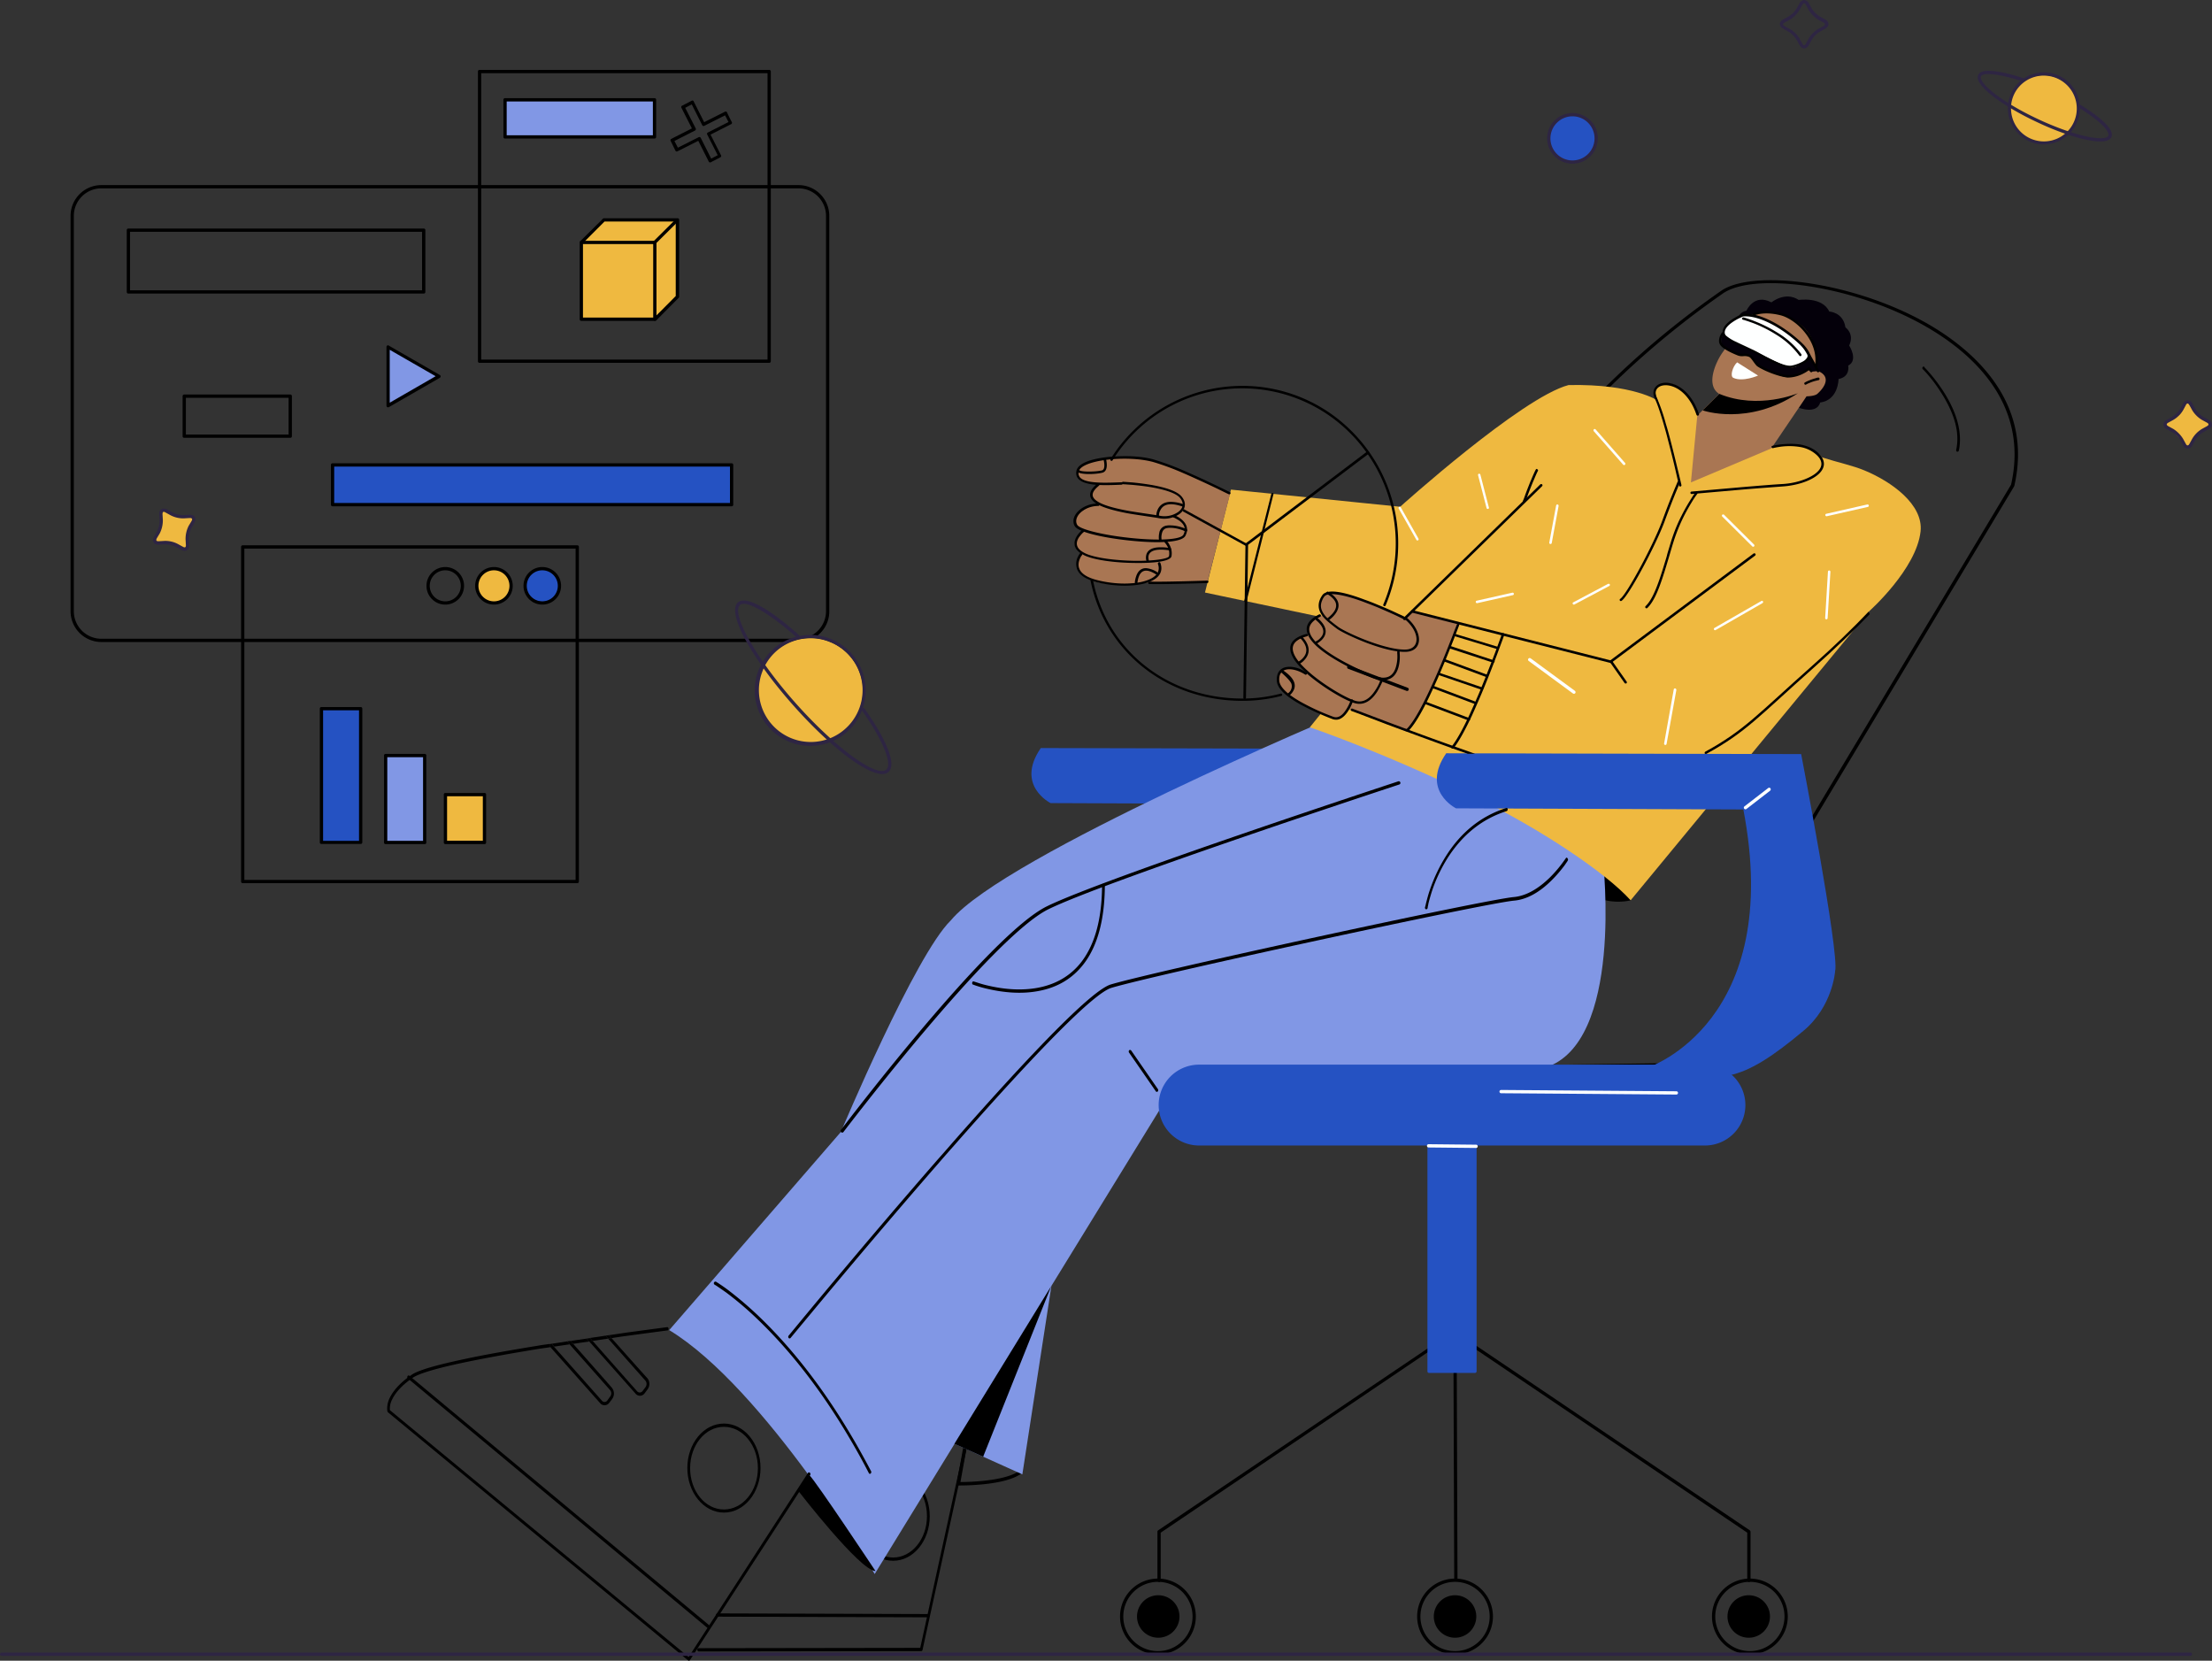 <svg id="Layer_1" data-name="Layer 1" xmlns="http://www.w3.org/2000/svg" viewBox="0 0 1354.22 1016.57"><rect x="0" y="0" width="1354.22" height="1016.57" fill="#333333" stroke="none"/><defs><style>.cls-1{fill:#8197e5;}.cls-2{fill:#efb940;}.cls-3{fill:#2552c2;}.cls-4{fill:#04000a;}.cls-5{fill:#a97653;}.cls-6{fill:#feffff;}.cls-7{fill:#2e2543;}</style></defs><g id="_" data-name=" "><path d="M608.3,470.3H181.1a18.87,18.87,0,0,1-18.7-19V209.6a18.87,18.87,0,0,1,18.7-19H608.2a18.87,18.87,0,0,1,18.7,19V451.3A18.72,18.72,0,0,1,608.3,470.3ZM181.1,192.6a16.86,16.86,0,0,0-16.7,17V451.3a16.86,16.86,0,0,0,16.7,17H608.2a16.86,16.86,0,0,0,16.7-17V209.6a16.86,16.86,0,0,0-16.7-17Z" transform="translate(-119.2 -77.3)"/><path class="cls-1" d="M387.6,307.9l-30.7,17.4V290.1Z" transform="translate(-119.2 -77.3)"/><path class="cls-2" d="M215.8,404.3c-3.1,7.8,1.2,3.6,6,5.1s12.6,5.7,12.3,2.5-1-7.7,2-12.7-.1-5.3-2.2-5.3-7.7-.3-11.3-2.9-4.6-.7-4.6-.7A30.07,30.07,0,0,1,215.8,404.3Z" transform="translate(-119.2 -77.3)"/><path class="cls-3" d="M323.2,362.2H567.5v24.3H323.2Z" transform="translate(-119.2 -77.3)"/><path class="cls-3" d="M316.6,511h23.8v81.8H316.6Z" transform="translate(-119.2 -77.3)"/><path class="cls-1" d="M354.5,540.1h25.3v52.1H354.5Z" transform="translate(-119.2 -77.3)"/><path class="cls-2" d="M391.7,563.1h23.7v28.8H391.7Z" transform="translate(-119.2 -77.3)"/><path class="cls-1" d="M428.4,139h91.5v21.8H428.4V139Z" transform="translate(-119.2 -77.3)"/><path class="cls-2" d="M411,435.7a10.4,10.4,0,1,1,10.4,10.4A10.39,10.39,0,0,1,411,435.7Z" transform="translate(-119.2 -77.3)"/><path class="cls-3" d="M441,435.2a10.4,10.4,0,1,1,10.4,10.4A10.39,10.39,0,0,1,441,435.2Z" transform="translate(-119.2 -77.3)"/><path class="cls-1" d="M387.6,307.9l-30.7,17.4V290.1Z" transform="translate(-119.2 -77.3)"/><path class="cls-2" d="M215.8,404.3c-3.1,7.8,1.2,3.6,6,5.1s12.6,5.7,12.3,2.5-1-7.7,2-12.7-.1-5.3-2.2-5.3-7.7-.3-11.3-2.9-4.6-.7-4.6-.7A30.07,30.07,0,0,1,215.8,404.3Z" transform="translate(-119.2 -77.3)"/><path class="cls-3" d="M323.2,362.2H567.5v24.3H323.2Z" transform="translate(-119.2 -77.3)"/><path class="cls-3" d="M316.6,511h23.8v81.8H316.6Z" transform="translate(-119.2 -77.3)"/><path class="cls-1" d="M354.5,540.1h25.3v52.1H354.5Z" transform="translate(-119.2 -77.3)"/><path class="cls-2" d="M391.7,563.1h23.7v28.8H391.7Z" transform="translate(-119.2 -77.3)"/><path class="cls-1" d="M428.4,139h91.5v21.8H428.4V139Z" transform="translate(-119.2 -77.3)"/><path class="cls-2" d="M411,435.7a10.4,10.4,0,1,1,10.4,10.4A10.39,10.39,0,0,1,411,435.7Z" transform="translate(-119.2 -77.3)"/></g><g id="Layer_2" data-name="Layer 2"><path class="cls-3" d="M929.5,732.4c13.7-2.8,27.6-12.3,45.6-27.3s19.4-36.6,19.4-36.6c2.7-10.8-20.8-132.8-20.8-132.8l-217.3-.5c-15.8,22.9,6,33.7,6,33.7l175.9.7c25,129.9-57.8,157.7-57.8,157.7Z" transform="translate(-119.2 -77.3)"/><path d="M706.9,986.6h-1a.91.91,0,0,1-.8-.4.83.83,0,0,1-.2-.8l4-22.1a.68.68,0,0,1,.4-.6,1.08,1.08,0,0,1,.8-.2c9.8,1.9,33.5,14.4,34.5,14.9a1,1,0,0,1,.5.8,1.09,1.09,0,0,1-.4.9C735.6,986.2,712.1,986.6,706.9,986.6Zm3.9-22-3.6,19.9c5.2,0,25.8-.5,35.1-6.2C737.1,975.6,719.4,966.7,710.8,964.6Z" transform="translate(-119.2 -77.3)"/><path d="M666,978.1c-12.4,0-22.4,12.2-22.4,27.3s10,27.3,22.4,27.3,22.4-12.2,22.4-27.3S678.3,978.1,666,978.1Zm0,2c11.5,0,20.7,11.3,20.7,25.3s-9.3,25.3-20.7,25.3-20.7-11.3-20.7-25.3S654.5,980.1,666,980.1Z" transform="translate(-119.2 -77.3)"/><path d="M1066.9,731.1a1.06,1.06,0,0,1-1-.9l-31.1-329.6a.75.75,0,0,1,.1-.5c.4-.7,38.1-75.1,137.9-144.7,20.9-14.6,90.9-4.5,136.5,26.3,25.4,17.2,53.6,47.2,43.1,93,0,.1-.1.2-.1.3L1204.8,620.8c-1.8,5.6-32.6,102.1-58.1,109.2h-.3l-79.5,1.1Zm-30.1-330.4,31,328.4,78.3-1.1c24.7-7.2,56.4-107,56.7-108,0-.1.1-.1.1-.2L1350.4,374c10.1-44.6-17.4-73.9-42.3-90.7-45-30.4-113.8-40.6-134.2-26.3C1077.5,324.2,1039.3,395.9,1036.8,400.7Z" transform="translate(-119.2 -77.3)"/><path d="M1100.1,612.1c4.7,1.4,17.6,16.3,17.6,16.3a36,36,0,0,1-18.9-.9C1097.6,625.4,1100.1,612.1,1100.1,612.1Z" transform="translate(-119.2 -77.3)"/><path class="cls-1" d="M942.5,513.4S734.1,601.1,701.4,640.6c-21.8,21-67.4,129.6-67.4,129.6L528.9,891.5c58.3,35.4,125.8,149.3,125.8,149.3l48.9-79.7,41.5,18.7,17.8-115.4,68.9-112.1,47.8-4.6,168.6-8.7,16.7-8.1c48.6-14.7,35.7-126.6,35.7-126.6C1069.6,557,942.5,513.4,942.5,513.4Z" transform="translate(-119.2 -77.3)"/><path class="cls-2" d="M976.4,387.5s74.4-67,103.1-74.5c39.8-.8,54.7,9.6,54.7,9.6-4-8.5.9-9.3.9-9.3,14-6.8,23.9,17.4,23.9,17.4l-3.8,40.6,48.7-20.3c23-5.1,30.8,6.3,30.8,6.3,10.2,3.2,18.8,5,25.8,7.9,16.8,6.9,36.3,21,34.5,37.4-2.5,23-31.2,48.6-31.2,48.6L1117.5,628.4c-15.7-17.4-56.2-44.2-95.4-63.3-57.2-27.9-101-42.6-101-42.6l47.6-58.9L856.9,440l15.9-63Z" transform="translate(-119.2 -77.3)"/><path class="cls-4" d="M1223.8,321.6l-3.4,5.3c12,4,13.1-3.2,13.1-3.2,11.3-1.5,11.3-14.4,11.3-14.4,7.4-1.4,5.9-8.2,5.9-8.2,6.4-3.3.6-12.3.6-12.3,3.4-7.3-2.3-11.1-2.3-11.1-1.4-9.4-9.9-9.7-9.9-9.7-4.3-9.3-18.7-7.1-18.7-7.1-8.3-5.5-16.7,1.5-16.7,1.5-10.7-5.7-15.3,5.1-15.3,5.1-4,.8-4.5,3.4-4.5,3.4Z" transform="translate(-119.2 -77.3)"/><path class="cls-5" d="M1197.1,268.3c3.7-.6,9.8-.5,19.2,4.3,13.6,7,15,19.8,15.2,26.6a13.8,13.8,0,0,1-.7,4.7c9.7,3.1,6.2,9.8,1.1,14.4-1.7,1.6-6.7,1.6-6.7,1.6l-21.6,31.9-49.2,20.8,3.9-40.9,13.4-13.3c-8.4-5.3-2.1-19,1.3-24.2s17.9-23.8,17.9-23.8A19.82,19.82,0,0,1,1197.1,268.3Z" transform="translate(-119.2 -77.3)"/><path class="cls-6" d="M1180.4,308.6c5.8,2.7,15.1-1.4,15.1-1.4l-12.8-8.1C1180.1,301.4,1178.1,307.6,1180.4,308.6Z" transform="translate(-119.2 -77.3)"/><path class="cls-6" d="M1187,269.9s23.7,1,40.4,25.6c0,0-5,7.7-12.6,6.6s-21.7-10.8-23.3-10.8-19.4-5.5-16.7-12C1177.6,272.6,1187,269.9,1187,269.9Z" transform="translate(-119.2 -77.3)"/><path class="cls-4" d="M1192.1,291.8s18.5,9.4,23.2,10.4,12-6.8,12-6.8l5.4,9-4.3.4-2.4-1.4s-7.7,3.8-11.7,4.7-18.3-6.8-19.3-7.3-4.1-5.6-4.1-5.6a15.91,15.91,0,0,0-5.3-.8c-2.7.1-10.4-3.5-12.1-6.1s.9-7.1.9-7.1C1175,284.8,1192.1,291.8,1192.1,291.8Z" transform="translate(-119.2 -77.3)"/><path class="cls-5" d="M984.1,451.4l-4.1,4.2c-3-1.7-18.7-8.8-35.2-13.5s-13-1-16.2,2.5.7,9.3.7,9.3c-11.9,1.8-9.3,12.6-9.3,12.6-5.2.2-9.6,4.5-10.5,7.8s8.7,14.8,8.7,14.8c-13.3-6.2-14.6-.2-14.6-.2-12.5,12,30.7,27.6,33.6,28.8s7.7-6.1,7.7-6.1l35.8,13.7c8.3-5.5,32.4-66.6,32.4-66.6Z" transform="translate(-119.2 -77.3)"/><path class="cls-5" d="M828.6,360c-7.6-3.1-29.1-2.3-29.1-2.3-22.1,2.7-20.8,7.4-19.7,11.5s12.1,4.3,12.1,4.3c-10.3,7.7-.3,11.7-.3,11.7-25,9.5-9.3,16.7-9.3,16.7-10.5,9.7-1.3,13.3-1.3,13.3-11.1,25.6,33.8,19,36.5,19a27.94,27.94,0,0,0,4.4-.3l36.5-.3,14-54.5C872.4,379,836.2,363.1,828.6,360Z" transform="translate(-119.2 -77.3)"/><path class="cls-3" d="M1177.7,735.6c13.7-2.8,27.6-12.3,45.6-27.3s19.4-36.6,19.4-36.6c2.7-10.8-20.8-132.8-20.8-132.8l-217.3-.5c-15.8,22.9,6,33.7,6,33.7l175.9.7c25,129.9-57.8,157.7-57.8,157.7Z" transform="translate(-119.2 -77.3)"/><path class="cls-2" d="M1468.5,333.8c3.2.9,3.2,2.9,3.1,3.8s-5.9,3.4-9.8,9.2-5,2.8-5.3,2.3-7.6-8.9-9.6-9.8a2.75,2.75,0,0,1-1.8-2.8,87.25,87.25,0,0,0,8.1-5.2c2.5-1.9,4.6-7.8,4.6-7.8C1458.9,322.6,1463.2,332.3,1468.5,333.8Z" transform="translate(-119.2 -77.3)"/><path class="cls-3" d="M1067.2,162.2a14.4,14.4,0,1,1,14.4,14.4A14.4,14.4,0,0,1,1067.2,162.2Z" transform="translate(-119.2 -77.3)"/><path d="M996,901.2a1.2,1.2,0,0,0-.8.2l-167,112.7a.91.91,0,0,0-.4.8v29.8a1,1,0,0,0,2,0v-29.2L996.3,903a1,1,0,0,0,.3-1.4A.82.82,0,0,0,996,901.2Z" transform="translate(-119.2 -77.3)"/><path d="M1022.7,901.2a1,1,0,0,0-.7.4,1,1,0,0,0,.3,1.4l166.6,112.5v29.2a1,1,0,0,0,1,1,.94.94,0,0,0,1-1v-29.8a1.23,1.23,0,0,0-.4-.8l-167-112.7A.88.88,0,0,0,1022.7,901.2Z" transform="translate(-119.2 -77.3)"/><path d="M828.1,1043.6a23.2,23.2,0,1,0,23.2,23.2A23.22,23.22,0,0,0,828.1,1043.6Zm0,2a21.2,21.2,0,1,1-21.2,21.2A21.21,21.21,0,0,1,828.1,1045.6Z" transform="translate(-119.2 -77.3)"/><path d="M1010,1043.6a23.2,23.2,0,1,0,23.2,23.2A23.22,23.22,0,0,0,1010,1043.6Zm0,2a21.2,21.2,0,1,1-21.2,21.2A21.21,21.21,0,0,1,1010,1045.6Z" transform="translate(-119.2 -77.3)"/><path d="M1190.5,1043.6a23.2,23.2,0,1,0,23.2,23.2A23.22,23.22,0,0,0,1190.5,1043.6Zm0,2a21.2,21.2,0,1,1-21.2,21.2A21.21,21.21,0,0,1,1190.5,1045.6Z" transform="translate(-119.2 -77.3)"/><path d="M1010,900a1.08,1.08,0,0,0-1,1l.5,142.9a1,1,0,0,0,1,1,1.08,1.08,0,0,0,1-1L1011,901A.94.94,0,0,0,1010,900Z" transform="translate(-119.2 -77.3)"/><path d="M1010,1053.8a13,13,0,1,0,13,13A13,13,0,0,0,1010,1053.8Z" transform="translate(-119.2 -77.3)"/><path d="M1189.8,1053.8a13,13,0,1,0,13,13A13,13,0,0,0,1189.8,1053.8Z" transform="translate(-119.2 -77.3)"/><path d="M828.3,1053.8a13,13,0,1,0,13,13A13,13,0,0,0,828.3,1053.8Z" transform="translate(-119.2 -77.3)"/><path d="M614.8,980.4c3.6,3.2,40.4,58.6,40.4,58.6-9.6-.3-47.2-49-47.2-49Z" transform="translate(-119.2 -77.3)"/><path d="M1186.2,269.4h-.2a1.69,1.69,0,0,0-.5.2c-.4.2-.9.4-1.3.6-1.4.7-2.8,1.5-4.1,2.3-4.5,2.9-6.9,6-6.1,9.3a4.84,4.84,0,0,0,1.4,2.2,27.39,27.39,0,0,0,6.3,3.8c1.1.5,7.6,3.5,9.6,4.5,1,.5,2.2,1.1,3.7,1.9.7.3,3.4,1.8,4.1,2.2,1.1.6,2,1.1,2.9,1.5,7.1,3.6,11.8,5.2,15,4.4a28.84,28.84,0,0,0,6.8-2.5c3-1.8,4-3.7,3.7-5.4,0-.1,0-.2-.1-.2l-.3-.6a10.93,10.93,0,0,0-.8-1.5,20.92,20.92,0,0,0-3.6-4.5l-.6-.6C1210.9,276.5,1196.5,268.5,1186.2,269.4Zm.2,1.6c9.8-.8,23.8,7,34.6,17.1.2.2.4.3.5.5a21.47,21.47,0,0,1,3.3,4.3c.3.5.6,1,.8,1.4a1.69,1.69,0,0,1,.2.5,2.18,2.18,0,0,1-.2,1.3,6.63,6.63,0,0,1-2.7,2.5,23.93,23.93,0,0,1-6.4,2.4c-2.8.7-7.2-.8-14-4.3-.9-.5-1.8-.9-2.9-1.5-.7-.4-3.4-1.8-4.1-2.2-1.5-.8-2.7-1.4-3.8-1.9-2-1-8.4-3.9-9.5-4.5a26.1,26.1,0,0,1-6-3.6,2.82,2.82,0,0,1-1-1.4c-.6-2.4,1.5-5.1,5.4-7.6a31.13,31.13,0,0,1,4-2.2c.5-.2.9-.4,1.3-.6S1186.3,271,1186.4,271Z" transform="translate(-119.2 -77.3)"/><path d="M1173.9,280.6c-.2,0-.3.1-.5.3a1.38,1.38,0,0,0-.3.4,10.91,10.91,0,0,0-.6,1.1,8.62,8.62,0,0,0-.9,3.4,4.19,4.19,0,0,0,.5,2.2c.9,1.9,4.5,4.3,11,6.9a7.59,7.59,0,0,0,3.6.4,7.33,7.33,0,0,1,3.4.5c.6.3,1.3,1.1,2.5,2.8,1.4,1.9,1.9,2.6,2.7,3.1,5,3.3,15.3,6.9,19.3,6.7a21.4,21.4,0,0,0,8.8-2.5,18.92,18.92,0,0,0,2.8-1.7,1.38,1.38,0,0,0,.4-.3l.9,1a.78.78,0,1,0,1.1-1.1l-1.4-1.5a.78.78,0,0,0-1.1,0l-.2.2a4.23,4.23,0,0,1-.7.5,27.21,27.21,0,0,1-2.5,1.6,20,20,0,0,1-8.2,2.3c-3.7.2-13.6-3.3-18.4-6.4a10,10,0,0,1-2.3-2.7c-1.4-2-2.1-2.8-3.1-3.3a8,8,0,0,0-4.1-.7,6.42,6.42,0,0,1-3.1-.4c-6.2-2.5-9.5-4.7-10.2-6.2a3.34,3.34,0,0,1-.3-1.5,6.3,6.3,0,0,1,.8-2.8,9.25,9.25,0,0,0,.5-1c.1-.2.2-.3.2-.4a.68.68,0,0,0-.2-1C1174.3,280.6,1174.1,280.6,1173.9,280.6Z" transform="translate(-119.2 -77.3)"/><path d="M1214.4,349a55.1,55.1,0,0,0-7,.6c-.8.1-1.6.3-2.3.4a4.5,4.5,0,0,1-.8.2.65.65,0,0,0-.5.9.72.72,0,0,0,.9.5c.1,0,.4-.1.8-.2.7-.1,1.4-.3,2.2-.4a40.2,40.2,0,0,1,13.4-.1,19.63,19.63,0,0,1,10.5,5.1c4.1,4,3.4,8-1.4,11.5-4.6,3.3-12.3,5.7-20,6.1-5.4.3-13.8,1-24.6,1.9l-30.8,2.7a.75.75,0,0,0,.1,1.5l30.8-2.7c10.7-.9,19.2-1.5,24.5-1.9,8.1-.5,16.1-2.9,20.9-6.4,5.5-4,6.4-9,1.6-13.8-2.9-2.9-6.7-4.6-11.3-5.5A41.11,41.11,0,0,0,1214.4,349Z" transform="translate(-119.2 -77.3)"/><path d="M1138.3,311.6c-5.4.4-8.5,4.6-5.9,9.9,1.5,3.1,3.3,8.5,5.4,15.7.8,2.8,1.7,5.9,2.5,9.2,1.6,6.1,3.3,12.7,4.8,19.3.5,2.3,2,8.6,2,8.8a.76.76,0,1,0,1.5-.3c0-.1-1.5-6.5-2.1-8.8-1.6-6.6-3.2-13.2-4.8-19.3-.9-3.3-1.7-6.4-2.6-9.2a115.66,115.66,0,0,0-5.5-16c-2.4-4.9,1-8.4,6.8-7.7,6.9.9,13.8,7.2,17.4,18a.79.79,0,0,0,1.5-.5c-3.8-11.3-11.1-18-18.6-19A9.66,9.66,0,0,0,1138.3,311.6Z" transform="translate(-119.2 -77.3)"/><path d="M1157.7,378.5a.55.55,0,0,0-.5.3s-.6.7-.8,1c-.6.8-1.2,1.8-1.9,2.9a109,109,0,0,0-5.8,10.2,94.27,94.27,0,0,0-5.3,12.4c-.5,1.4-1,2.9-1.5,4.6s-2,6.5-2.1,7.1-1,3.5-1.3,4.4c-4.5,15.1-7.7,22.9-11.8,26.9a.78.78,0,1,0,1.1,1.1c4.3-4.3,7.5-12.1,12.1-27.6.3-.9,2.9-9.8,3.4-11.4s1-3.2,1.5-4.6a107.65,107.65,0,0,1,5.2-12.3c1.8-3.6,3.8-7,5.7-10.1.7-1.1,1.3-2,1.9-2.8.2-.3.7-1,.7-1a.73.73,0,0,0-.2-1.1A.48.48,0,0,0,1157.7,378.5Z" transform="translate(-119.2 -77.3)"/><path d="M1146.6,371.9a.78.78,0,0,0-.4.4c0,.1-2.1,5-2.8,6.8-2.2,5.3-4.4,11.1-6.6,17.1-5.3,14.5-21.8,45.2-25.7,47.7a.72.72,0,1,0,.8,1.2c4.3-2.7,20.8-33.6,26.3-48.4q3.3-9,6.6-17.1c.8-1.9,2.8-6.7,2.8-6.8a.73.73,0,0,0-.4-1A1.27,1.27,0,0,0,1146.6,371.9Z" transform="translate(-119.2 -77.3)"/><path d="M947.2,511.1a.76.76,0,1,0-.6,1.4c.1,0,15.7,5.9,21.4,8.1,16.2,6,32.7,12.1,48.6,17.7a4.87,4.87,0,0,1,1.1.4h4.5c-1.7-.6-3.3-1.2-5-1.8-15.9-5.6-32.4-11.6-48.6-17.7Z" transform="translate(-119.2 -77.3)"/><path d="M1263.2,451.7c-9.7,10.2-21.3,21.4-34.6,33.2-33.8,30-41.3,39.3-65.5,52.6-.4.2-.3,1-.3,1s.6.5,1,.3c24.3-13.3,31.9-22.7,65.8-52.8,13.1-11.7,24.6-22.7,34.3-32.8Z" transform="translate(-119.2 -77.3)"/><path d="M1193.4,416a1.27,1.27,0,0,0-.6.1l-87.7,65.4L984,450.8a.78.78,0,0,0-.9.6.72.72,0,0,0,.5.9l121.5,30.8a.66.66,0,0,0,.6-.1l88-65.6a.89.89,0,0,0,.2-1.1A2.19,2.19,0,0,0,1193.4,416Z" transform="translate(-119.2 -77.3)"/><path d="M934.4,439.4c-2.8.1-4.7.8-5.7,2.3-2.8,4.1-2.8,7.9-.7,11.4,1.6,2.6,3.7,4.5,8.8,8.4a8.11,8.11,0,0,1,.8.6c2.4,1.8,10.2,5.6,18,8.6,10,3.8,18.8,5.9,24.6,5.6,10.1-.6,10.3-12,.6-20.6a.35.35,0,0,0-.2-.1c-.1,0-1-.5-1.4-.7-1.1-.6-2.4-1.2-3.8-1.8-4-1.9-8.2-3.8-12.5-5.5-2.8-1.2-5.6-2.3-8.2-3.2C946,441.1,939,439.3,934.4,439.4Zm.6,1.6c4.3.1,10.9,1.7,19.2,4.8,2.6,1,5.3,2,8.2,3.2,4.2,1.8,8.4,3.6,12.4,5.5,1.4.7,4.5,2.2,4.8,2.3a.37.37,0,0,0,.3.1c8.8,7.9,8.5,17.5.2,18-5.5.3-14.2-1.8-24-5.5-7.7-2.9-15.4-6.7-17.7-8.4a8.11,8.11,0,0,0-.8-.6c-4.9-3.7-7-5.6-8.4-8-1.9-3.1-1.8-6.1.7-9.8C930.7,441.4,932.4,440.9,935,441Z" transform="translate(-119.2 -77.3)"/><path d="M931.7,439.5a.78.78,0,0,0-.4.4.69.69,0,0,0,.3,1,13.62,13.62,0,0,1,3.4,2.5c3.3,3.2,2.7,6.6-.4,9.9-.6.6-1.2,1.2-1.8,1.7-.2.2-.4.3-.6.5a.31.31,0,0,1-.2.1.89.89,0,0,0-.2,1.1.78.78,0,0,0,1,.2c.2-.1.5-.4.9-.7a17.5,17.5,0,0,0,2-1.9c3.5-3.9,4.3-8.1.3-12a15.38,15.38,0,0,0-3.7-2.7A.48.48,0,0,0,931.7,439.5Z" transform="translate(-119.2 -77.3)"/><path d="M927.4,453.4a.64.64,0,0,0-.6,0c-10.6,5.2-9.7,12.6,0,20.8,7.2,6,18.9,12.3,31.5,17.6,10,4.2,15.5.9,17.3-7a25.4,25.4,0,0,0,.5-7.7v-.8a.75.75,0,1,0-1.5.1v.7a22.7,22.7,0,0,1-.5,7.3c-1.6,7.1-6.1,9.8-15.2,6-12.4-5.2-24.1-11.4-31.1-17.3-9-7.6-9.7-13.6-.3-18.3a.69.69,0,0,0,.3-1C927.7,453.6,927.5,453.4,927.4,453.4Z" transform="translate(-119.2 -77.3)"/><path d="M925.3,455.5a.55.55,0,0,0-.5.3.79.79,0,0,0,.1,1.1c5.5,4.6,5.5,8.3,2.2,11.4a6.1,6.1,0,0,1-1.6,1.2,2.74,2.74,0,0,1-.7.4.74.74,0,0,0,.7,1.3,9.22,9.22,0,0,0,.8-.5,22,22,0,0,0,1.8-1.4c3.9-3.7,3.9-8.5-2.3-13.7A.75.75,0,0,0,925.3,455.5Z" transform="translate(-119.2 -77.3)"/><path d="M918.9,465.4c-7.2,1.9-10.4,5.4-9.7,10,.6,3.9,3.8,8.4,9.2,13.4,8.7,8,23.5,17,30.1,18.9,5.5,1.6,10.2-1.3,13.9-7.1a49.7,49.7,0,0,0,2.7-5.1c.3-.6.5-1.1.7-1.6a2.54,2.54,0,0,0,.2-.7.73.73,0,1,0-1.4-.4,3.93,3.93,0,0,1-.2.6c-.2.5-.4,1-.6,1.6a27.73,27.73,0,0,1-2.6,4.8c-3.4,5.3-7.5,7.9-12.2,6.5-6.4-1.9-21-10.7-29.5-18.6-5.2-4.7-8.3-9-8.8-12.5-.5-3.8,2.1-6.6,8.6-8.4a.73.73,0,1,0-.4-1.4Z" transform="translate(-119.2 -77.3)"/><path d="M915.9,466.8c-.2,0-.4,0-.5.2a.78.78,0,0,0,0,1.1c4.7,5,4.4,9.1,1.1,12.4a11.51,11.51,0,0,1-1.7,1.4,9.22,9.22,0,0,1-.8.5.74.74,0,0,0,.7,1.3c.2-.1.5-.3.9-.5a9.5,9.5,0,0,0,1.9-1.6c3.8-3.9,4.2-8.8-1-14.5A.6.6,0,0,0,915.9,466.8Z" transform="translate(-119.2 -77.3)"/><path d="M909.7,485.5a12.89,12.89,0,0,0-2.8.1c-4,.6-6.3,3.6-6,8.5.3,4.7,5.6,9.5,14.6,14.5a161.88,161.88,0,0,0,19.3,8.8c3.9,1.5,7.3-.8,10.1-5.4a28.68,28.68,0,0,0,2-3.9,11.22,11.22,0,0,0,.5-1.3,1.69,1.69,0,0,0,.2-.5.73.73,0,0,0-1.4-.4c0,.1-.1.2-.2.4a6.12,6.12,0,0,1-.5,1.2,25.83,25.83,0,0,1-1.9,3.7c-2.5,4.1-5.2,6-8.3,4.8a138.74,138.74,0,0,1-19.1-8.7c-8.5-4.7-13.5-9.3-13.8-13.3-.3-4.2,1.5-6.4,4.7-6.9s7.3.7,11.1,3.1a.72.72,0,1,0,.8-1.2A18.8,18.8,0,0,0,909.7,485.5Z" transform="translate(-119.2 -77.3)"/><path d="M903.5,487.3c-.2,0-.5.3-.5.3l.2,1s6.1,5.1,6.7,7.5a5.15,5.15,0,0,1-1,4.5,6,6,0,0,1-.8.8q-.3.15-.3.3a.78.78,0,0,0-.2,1,.89.89,0,0,0,1.1.2,7,7,0,0,0,1.5-1.5c3.1-4,2.3-8.7-6-14.1C903.9,487.3,903.7,487.2,903.5,487.3Z" transform="translate(-119.2 -77.3)"/><path d="M1012.1,459.2a1,1,0,0,0-1,.4c0,.1-.8,2.1-1.1,2.8-.9,2.3-1.8,4.8-2.9,7.5-3,7.7-6.2,15.5-9.4,22.7-2.1,4.7-4.1,9-6,12.8-4.5,9.1-8.4,15.4-11.5,18.3a.78.78,0,0,0,1.1,1.1c3.2-3,7.2-9.4,11.8-18.7q2.85-5.85,6-12.9c3.2-7.3,6.4-15,9.4-22.8,1.1-2.7,2-5.2,2.9-7.5.3-.8,1-2.7,1.1-2.9S1012.5,459.3,1012.1,459.2Z" transform="translate(-119.2 -77.3)"/><path d="M1062.7,373.6a.76.76,0,0,0-.5.2l-83.8,81.8a.78.78,0,0,0,1.1,1.1l83.8-81.8a.78.78,0,0,0,0-1.1A1.42,1.42,0,0,0,1062.7,373.6Z" transform="translate(-119.2 -77.3)"/><path d="M804.7,356.6c-2.6.1-5.1.2-7.6.5-10.8,1.2-18.1,4.1-18.9,8.5s2.3,6.9,8.4,8c4.5.8,10,.8,19.3.4a.75.75,0,0,0-.1-1.5c-9.3.4-14.6.4-19-.3-5.5-.9-7.9-2.9-7.2-6.2,1.3-7.1,29.4-10.3,45.6-5.9a159.29,159.29,0,0,1,19.1,7.1c1.7.7,3.4,1.5,5.2,2.3,5.1,2.3,10.3,4.7,15.3,7.1,1.8.9,6.5,3.2,6.6,3.2a.74.74,0,1,0,.7-1.3c-.1,0-4.9-2.4-6.6-3.2-5-2.4-10.3-4.9-15.4-7.2-1.8-.8-3.5-1.5-5.2-2.3a170.53,170.53,0,0,0-19.3-7.2C820.1,357,812.4,356.3,804.7,356.6Z" transform="translate(-119.2 -77.3)"/><path d="M795.2,357.4a.72.72,0,0,0-.5.9.37.37,0,0,0,.1.3c.1.3.1.6.2.9a12.22,12.22,0,0,1,.3,2.6c0,1.9-.5,3-1.7,3.2-4.3.9-12.2.9-13.5-.1a.79.79,0,0,0-1.1.1.67.67,0,0,0,.1,1c1.9,1.5,10,1.5,14.8.4,2-.4,2.9-2.2,2.9-4.7a15,15,0,0,0-.3-2.9,3.55,3.55,0,0,1-.2-1c0-.2-.1-.3-.1-.4A1.11,1.11,0,0,0,795.2,357.4Z" transform="translate(-119.2 -77.3)"/><path d="M806.8,372.2a.75.75,0,0,0-.1,1.5c.1,0,1.1.1,1.6.1,1.2.1,2.6.2,4.1.3,4.3.4,8.6.9,12.5,1.6,8.7,1.6,14.8,3.8,16.9,6.6,2.4,3.1,1.8,6.1-1.3,8.4a14.79,14.79,0,0,1-11.3,2.3c-1.1-.3-15.2-2.2-20.3-3.2-8.4-1.6-14.6-3.4-18-5.7-3.9-2.6-3.8-5.5,1.1-9.5a.78.78,0,0,0,.1-1.1.71.71,0,0,0-1.1-.1c-5.7,4.6-5.7,8.7-1,11.9,3.6,2.4,9.9,4.3,18.5,6,5.1,1,19.1,2.9,20.2,3.2a16.51,16.51,0,0,0,12.5-2.5c3.7-2.7,4.6-6.7,1.6-10.5-2.4-3.2-8.7-5.5-17.8-7.2-4-.7-8.4-1.3-12.7-1.7l-4.2-.3C807.9,372.3,806.8,372.2,806.8,372.2Z" transform="translate(-119.2 -77.3)"/><path d="M835.7,384.5c-3.7.1-6.2,1.7-7.6,4.4a9.78,9.78,0,0,0-.9,2.9,8.64,8.64,0,0,0-.1,1.5h0a.71.71,0,0,0,.8.7.86.86,0,0,0,.8-.8,7.5,7.5,0,0,1,.1-1.2,6.81,6.81,0,0,1,.8-2.4c1.8-3.7,6.1-4.9,13.9-2.1a1,1,0,0,0,1-.4.88.88,0,0,0-.5-1A22.54,22.54,0,0,0,835.7,384.5Z" transform="translate(-119.2 -77.3)"/><path d="M791.4,385.5c-10.1.1-17.6,8-14.2,13.9,2,3.5,16.5,7,33.7,8.8,18.1,1.9,31.9,1.1,34-2.9,2.2-4.2.7-7.8-2.9-10.5a14,14,0,0,0-2.6-1.6,5.9,5.9,0,0,0-.8-.4.77.77,0,0,0-.3-.1.76.76,0,0,0-.6,1.4.44.44,0,0,0,.3.1,5.9,5.9,0,0,1,.8.4c.8.4,1.6.9,2.4,1.4,3.1,2.3,4.3,5.1,2.5,8.6-1.6,3.1-15.3,3.8-32.4,2-16.5-1.7-30.9-5.2-32.6-8-2.7-4.7,3.8-11.5,12.9-11.6a.71.71,0,0,0,.7-.8A.88.88,0,0,0,791.4,385.5Z" transform="translate(-119.2 -77.3)"/><path d="M834.7,398.9a3.75,3.75,0,0,0-1,.1,5.23,5.23,0,0,0-4.8,4.6,12.31,12.31,0,0,0-.2,3.8,2,2,0,0,0,.1.5.78.78,0,0,0,.9.6c.4-.1.7-.4.6-.8v-.4a9.06,9.06,0,0,1,.2-3.3c.4-2,1.5-3.3,3.5-3.5.3,0,.6-.1.9-.1a20.71,20.71,0,0,1,7.2,1.1,10.23,10.23,0,0,1,2.1.8c.2.1.8.3.8.3a.76.76,0,1,0,.6-1.4s-.6-.3-.9-.4c-.7-.3-1.4-.5-2.3-.8A23.52,23.52,0,0,0,834.7,398.9Z" transform="translate(-119.2 -77.3)"/><path d="M782.7,401.2a.73.73,0,0,0-.6.2c-.2.1-.4.4-.8.7-.6.5-1.1,1.2-1.7,1.8-2.1,2.6-3.1,5.3-2.3,7.9.7,2.2,2.8,4,6.1,5.6,6,2.7,18.2,4.4,30.7,4.5,12.7.2,21.7-1.2,22.3-4.1a10.54,10.54,0,0,0-1.4-7.3,6.45,6.45,0,0,0-1.1-1.6,3.81,3.81,0,0,0-.5-.6.78.78,0,1,0-1.1,1.1c.1.1.2.3.4.5a9.74,9.74,0,0,1,1,1.5,8.91,8.91,0,0,1,1.2,6.3c-.3,1.7-9.3,3-20.8,2.9-12.3-.2-24.3-1.8-30.1-4.4-3-1.4-4.7-2.9-5.3-4.7-.7-2,.1-4.3,2-6.5a12.88,12.88,0,0,1,1.6-1.7c.2-.2.4-.3.5-.4s.2-.1.2-.2a.78.78,0,0,0,.1-1.1A.37.37,0,0,0,782.7,401.2Z" transform="translate(-119.2 -77.3)"/><path d="M829.8,412.3c-5,0-7.7,1.5-8.7,4.2a7.35,7.35,0,0,0-.2,3.6,2.54,2.54,0,0,1,.2.7.76.76,0,1,0,1.4-.6,2,2,0,0,1-.1-.5,4.93,4.93,0,0,1,.1-2.7c1-2.7,4.8-4,12.8-2.8a.71.71,0,1,0,.2-1.4A30.68,30.68,0,0,0,829.8,412.3Z" transform="translate(-119.2 -77.3)"/><path d="M781.1,415.4a.55.55,0,0,0-.5.3,5.92,5.92,0,0,0-.4.6,9.88,9.88,0,0,0-.9,1.5,9.63,9.63,0,0,0-.6,8.1c1.4,3.4,5.3,6.1,11.9,7.8,9.7,2.4,20.4,2.8,28.3,1,8.7-2,13-6.5,10.7-12.8a.7.7,0,0,0-1-.4.83.83,0,0,0-.5,1c1.9,5.2-1.7,9-9.6,10.9-7.6,1.8-18.1,1.4-27.6-1-6.3-1.6-9.7-4-10.9-6.9-.9-2.2-.5-4.5.6-6.8a5.67,5.67,0,0,1,.8-1.3.91.91,0,0,0,.3-.5.79.79,0,0,0-.1-1.1C781.4,415.4,781.3,415.3,781.1,415.4Z" transform="translate(-119.2 -77.3)"/><path d="M821.1,425.1c-3-.2-5.1,1.6-6.2,4.6a16.66,16.66,0,0,0-.8,3,3.75,3.75,0,0,0-.1,1v.4a.79.79,0,0,0,.8.8.85.85,0,0,0,.8-.7v-.3a2.77,2.77,0,0,1,.1-.9,13.43,13.43,0,0,1,.7-2.7c1.5-4,4.6-5.1,10.4-1.5a.75.75,0,0,0,1-.2.94.94,0,0,0-.2-1.1A14.92,14.92,0,0,0,821.1,425.1Z" transform="translate(-119.2 -77.3)"/><path d="M881.8,746.3c-13-.6-41.6,3.9-46.1,4.5l2.1,1.6c7.7-1.1,32.1-4.6,44-4.1.5,0,.8-.4.8-1A.92.92,0,0,0,881.8,746.3Z" transform="translate(-119.2 -77.3)"/><path d="M1078.3,602.3a.66.66,0,0,0-.5.4s-.5.7-.7,1c-.6.8-1.2,1.7-2,2.7a78.27,78.27,0,0,1-7.2,8.2c-7,6.8-14.4,11.1-21.8,11.8-17.6,1.5-218.8,45.2-246.8,53.5-11.2,3.3-45.8,38.7-97,96.9-3,3.5-6.1,7-9.3,10.6-20.5,23.5-42,48.7-63.1,73.9-7.4,8.8-24.3,29.2-25.9,31.2-.6.7-1.9,2.3-2,2.4a1.2,1.2,0,0,0,0,1.4.75.75,0,0,0,1.2,0c.1-.1,20.5-24.7,27.9-33.5,21.1-25.2,42.6-50.4,63-73.8,3.1-3.6,6.2-7.1,9.3-10.6,50.7-57.7,85.5-93.2,96.2-96.4,27.9-8.3,229.1-51.9,246.6-53.4,7.8-.7,15.5-5.1,22.7-12.2a82.41,82.41,0,0,0,7.4-8.4c.8-1,1.4-1.9,2-2.8a9,9,0,0,0,.7-1.1,1.08,1.08,0,0,0-.2-1.4C1078.8,602.4,1078.5,602.3,1078.3,602.3Z" transform="translate(-119.2 -77.3)"/><path d="M1041.4,571.9c-15.6,4.9-27.7,15-36.5,28.7a98.41,98.41,0,0,0-10.5,22c-.9,2.6-1.5,5.1-2.1,7.3-.2.8-.3,1.5-.5,2.1-.1.4-.1.6-.2.7a1.07,1.07,0,0,0,.6,1.2.88.88,0,0,0,1-.8,3.55,3.55,0,0,0,.1-.7c.1-.6.3-1.2.4-2,.5-2.1,1.2-4.5,2-7.1a93.75,93.75,0,0,1,10.2-21.5c8.7-13.3,20.4-23.2,35.7-28a1.07,1.07,0,0,0,.6-1.2A.63.63,0,0,0,1041.4,571.9Z" transform="translate(-119.2 -77.3)"/><path d="M858.3,432.7s-16.4.5-18.5.5c-8.3.2-14.3.2-16.9.1a.75.75,0,1,0-.1,1.5c2.7.1,8.7.1,17-.1,2.1,0,18.5-.5,18.5-.5a.77.77,0,0,0,.7-.8A.57.57,0,0,0,858.3,432.7Z" transform="translate(-119.2 -77.3)"/><path class="cls-6" d="M976.4,387.5a.66.66,0,0,0-.6.1.69.69,0,0,0-.3,1l10.8,19.1a.74.74,0,1,0,1.3-.7l-10.8-19.1C976.8,387.7,976.6,387.6,976.4,387.5Z" transform="translate(-119.2 -77.3)"/><path d="M1105.7,481.5a1.27,1.27,0,0,0-.6.1.89.89,0,0,0-.2,1.1l8.9,12.7a.89.89,0,0,0,1.1.2.78.78,0,0,0,.2-1l-8.9-12.7A1,1,0,0,0,1105.7,481.5Z" transform="translate(-119.2 -77.3)"/><path d="M879.8,313.5a95.16,95.16,0,0,0-80.7,44.8.72.72,0,1,0,1.2.8,93.49,93.49,0,0,1,134.8-25.9,95.59,95.59,0,0,1,31,114.1.76.76,0,0,0,1.4.6A97.18,97.18,0,0,0,936,332,94.41,94.41,0,0,0,879.8,313.5Z" transform="translate(-119.2 -77.3)"/><path d="M787.4,431.6a.78.78,0,0,0-.6.9c8.8,43.9,46.6,73.8,93,73.8a94.67,94.67,0,0,0,23.8-3,.73.73,0,1,0-.4-1.4,91.56,91.56,0,0,1-23.4,3c-45.7,0-82.9-29.4-91.5-72.6A.78.78,0,0,0,787.4,431.6Z" transform="translate(-119.2 -77.3)"/><path class="cls-3" d="M853.3,729a24.75,24.75,0,0,0,0,49.5H1163a24.75,24.75,0,0,0,0-49.5Z" transform="translate(-119.2 -77.3)"/><path class="cls-3" d="M994.1,776.5a.94.94,0,0,0-1,1V916.7a.94.94,0,0,0,1,1h28.1a1,1,0,0,0,1-1V777.5a1,1,0,0,0-1-1Z" transform="translate(-119.2 -77.3)"/><path d="M369.2,919.3a.66.66,0,0,0-.5.4,1.06,1.06,0,0,0,.2,1.4l183.4,152.7a.79.79,0,0,0,1.2-.3,1.18,1.18,0,0,0-.2-1.4L369.8,919.4A.66.66,0,0,0,369.2,919.3Z" transform="translate(-119.2 -77.3)"/><path d="M710.1,964a.87.87,0,0,0-1,.7L682.6,1086l-135.7.2c-.5,0-.8.4-.8,1a1,1,0,0,0,.8,1l136.3-.2c.4,0,.7-.3.8-.8l26.7-122S710.5,964.2,710.1,964Z" transform="translate(-119.2 -77.3)"/><path d="M558.4,1064.9a.91.91,0,0,0-.8,1c0,.6.3,1,.8,1l129.1.4c.5,0,.8-.4.8-1a.92.92,0,0,0-.8-1Z" transform="translate(-119.2 -77.3)"/><path d="M1227.3,294.4a.66.66,0,0,0-.6.1.69.69,0,0,0-.3,1l5.2,9.3a.71.71,0,0,0,1,.3.69.69,0,0,0,.3-1l-5.2-9.3C1227.7,294.6,1227.5,294.5,1227.3,294.4Z" transform="translate(-119.2 -77.3)"/><path d="M1232.3,308.4a4.33,4.33,0,0,1-.5.1,9.29,9.29,0,0,0-1.3.4,27,27,0,0,0-4,1.4,16.27,16.27,0,0,0-2.3,1.1.71.71,0,0,0-.3,1,.69.69,0,0,0,1,.3,13.55,13.55,0,0,1,2.1-1,24.3,24.3,0,0,1,3.8-1.3c.5-.1.9-.2,1.3-.3a1.09,1.09,0,0,1,.5-.1.82.82,0,0,0-.3-1.6Z" transform="translate(-119.2 -77.3)"/><path d="M1201.2,267.7a22.29,22.29,0,0,0-6.6.7,16.52,16.52,0,0,0-2.1.7.74.74,0,1,0,.7,1.3c.1,0,.2-.1.4-.2a12.75,12.75,0,0,1,1.4-.4c3.6-.9,8.3-1,14.3.5,4.8,1.2,10.8,5.3,15,10.7,5,6.3,7.3,13.5,6,20.8a.76.76,0,1,0,1.5.3c1.4-7.7-1-15.4-6.2-22-4.5-5.6-10.7-9.9-15.9-11.2A42.11,42.11,0,0,0,1201.2,267.7Z" transform="translate(-119.2 -77.3)"/><path d="M1171.8,318.4c24,9.9,48.1-.4,48.1-.4-30.6,20.3-58.3,10.5-58.3,10.5Z" transform="translate(-119.2 -77.3)"/><path d="M492,894.6c.6.6.9,1.1,1.6,1.8,3.3-.5,6.4-1,9.6-1.4,6.5-.9,24.6-3.3,24.6-3.3a.88.88,0,0,0,.7-1.1c0-.5-.4-1-.9-.9-.1,0-18.2,2.4-24.7,3.3C499.3,893.5,495.8,894.1,492,894.6Z" transform="translate(-119.2 -77.3)"/><path d="M493.6,896.4l-2.1.3,22.8,25.7a3.29,3.29,0,0,1,.1,4l-1.8,2.4a2.13,2.13,0,0,1-3.3.2L482,898.1l-2.1.3,28.4,32a3.47,3.47,0,0,0,5.6-.3l1.8-2.4a5.56,5.56,0,0,0-.2-6.8C515.5,921,502.4,906.3,493.6,896.4Z" transform="translate(-119.2 -77.3)"/><path d="M479.9,898.5l-1.6-1.8c-3.3.5-6.5.9-9.7,1.4.4.5,1.1,1.2,1.6,1.8C473.4,899.4,476.6,898.9,479.9,898.5Z" transform="translate(-119.2 -77.3)"/><path d="M470.1,899.9l-2.2.3,24.8,28a3.15,3.15,0,0,1,.1,3.9l-1.8,2.5a2.06,2.06,0,0,1-3.3.1l-29.4-33.1-2.1.3c.1.1.1.2.2.3l30.2,34a3.52,3.52,0,0,0,5.6-.2l1.8-2.4a5.56,5.56,0,0,0-.2-6.8C493.9,926.8,478,908.8,470.1,899.9Z" transform="translate(-119.2 -77.3)"/><path d="M456.4,901.9a4.55,4.55,0,0,1-.8-1.9c-2.2.3-4.6.6-6.8,1-17.7,2.9-33.1,5.6-45.6,8.3-16.9,3.6-27.8,6.7-31.9,9.5-6.8,4.6-11.1,9.4-13.4,14a14.37,14.37,0,0,0-1.6,8,4.33,4.33,0,0,0,.1.5,2.19,2.19,0,0,0,.3.5l183.8,151.9a.72.72,0,0,0,1.1-.2l73.6-113.3a1.08,1.08,0,0,0-.2-1.4.76.76,0,0,0-1.2.2l-73,112.6L357.9,940.5a12.2,12.2,0,0,1,1.4-6.6c2.1-4.3,6.1-8.8,12.7-13.3,3.9-2.6,14.7-5.8,31.4-9.3,12.4-2.6,27.8-5.4,45.5-8.3C451.4,902.6,454,902.3,456.4,901.9Z" transform="translate(-119.2 -77.3)"/><path d="M466.4,898.4c-3,.5-6.1.9-9.1,1.4.1.3.1.7.4.9l.8.9c3.1-.5,6.3-.9,9.5-1.4Z" transform="translate(-119.2 -77.3)"/><path d="M482,898.1c3.2-.5,6.3-.9,9.5-1.4l-1.6-1.8c-3.2.5-6.3,1-9.5,1.4Z" transform="translate(-119.2 -77.3)"/><path d="M492,894.6l-2.1.3,1.6,1.8,2.1-.3C493,895.7,492.6,895.2,492,894.6Z" transform="translate(-119.2 -77.3)"/><path d="M480.4,896.4l-2.1.3,1.6,1.8,2.1-.3Z" transform="translate(-119.2 -77.3)"/><path d="M468.5,898.1l-2.1.3,1.6,1.8,2.2-.3C469.6,899.3,468.9,898.6,468.5,898.1Z" transform="translate(-119.2 -77.3)"/><path d="M457.3,899.8l-1.8.3a6.39,6.39,0,0,0,.8,1.9l2.1-.3-.8-.9C457.5,900.5,457.4,900.1,457.3,899.8Z" transform="translate(-119.2 -77.3)"/><path d="M562.4,948.7c-12.4,0-22.4,12.2-22.4,27.2s10,27.3,22.4,27.3,22.4-12.2,22.4-27.3S574.7,948.7,562.4,948.7Zm0,2c11.5,0,20.8,11.3,20.8,25.3s-9.3,25.3-20.8,25.3S541.7,990,541.7,976,550.9,950.7,562.4,950.7Z" transform="translate(-119.2 -77.3)"/><path d="M811.1,720a.73.73,0,0,0-.6.2,1.21,1.21,0,0,0-.1,1.4l16.4,23.7a.75.75,0,0,0,1.2.1,1.21,1.21,0,0,0,.1-1.4l-16.4-23.7C811.5,720.2,811.3,720,811.1,720Z" transform="translate(-119.2 -77.3)"/><path d="M1059.8,364.4a.78.78,0,0,0-.4.4c-.8,1.5-1.8,3.8-3,6.7-.3.6-.5,1.2-.8,1.9-.9,2.3-1.9,4.8-2.8,7.3a28.11,28.11,0,0,1-1.3,3.3.88.88,0,0,0,.5,1,1,1,0,0,0,1-.4s.9-2.4,1.2-3.3c.9-2.5,1.9-5,2.8-7.3.3-.6.5-1.3.8-1.9,1.2-2.8,2.1-5,2.9-6.5a.69.69,0,0,0-.3-1C1060.2,364.3,1059.9,364.3,1059.8,364.4Z" transform="translate(-119.2 -77.3)"/><path d="M1186.6,271.6a.73.73,0,0,0-.4,1.4c.1,0,.2.1.4.1a9.29,9.29,0,0,1,1.3.4c1.4.4,3,1,4.7,1.6a81,81,0,0,1,14.1,7.1,50.05,50.05,0,0,1,14.1,12.8.78.78,0,0,0,1,.2.89.89,0,0,0,.2-1.1,51.2,51.2,0,0,0-14.5-13.1,84.19,84.19,0,0,0-14.4-7.2c-1.7-.7-3.3-1.2-4.8-1.7-.5-.2-1-.3-1.3-.4S1186.6,271.7,1186.6,271.6Z" transform="translate(-119.2 -77.3)"/><path d="M898.4,379.1a.78.78,0,0,0-.9.6L881,444.9a.72.72,0,0,0,.5.9.78.78,0,0,0,.9-.6l16.4-65.3A.54.54,0,0,0,898.4,379.1Z" transform="translate(-119.2 -77.3)"/><path d="M1039.7,464.9a1,1,0,0,0-1,.4s-.8,2.3-1.1,3.1c-.9,2.5-1.9,5.2-3,8.2-3.2,8.5-6.6,17-9.9,25q-3,7-5.7,12.9c-4.3,9.3-8.1,16-11.1,19.8a.78.78,0,1,0,1.2,1c3.1-3.9,6.9-10.7,11.3-20.1,1.8-4,3.7-8.3,5.7-13,3.4-8,6.7-16.5,9.9-25,1.1-3,3.7-9.9,3.9-10.6.1-.2.3-.8.3-.8A.81.81,0,0,0,1039.7,464.9Z" transform="translate(-119.2 -77.3)"/><path class="cls-6" d="M1038.2,744.5a1,1,0,0,0,0,2l107.3.8a1,1,0,0,0,0-2Z" transform="translate(-119.2 -77.3)"/><path d="M556.8,861.9a1.21,1.21,0,0,0-.5.5,1.05,1.05,0,0,0,.4,1.3c.1,0,.2.1.5.3a15.14,15.14,0,0,1,1.4.9c1.5,1,3.2,2.2,5.2,3.6a202.42,202.42,0,0,1,18.5,15.7c19.2,18.3,38.4,42.1,56.3,72.3,4.3,7.2,8.5,14.7,12.5,22.5a.68.68,0,0,0,1.1.3,1.2,1.2,0,0,0,.3-1.4c-4.1-7.8-8.3-15.4-12.6-22.6-18-30.3-37.3-54.3-56.6-72.7a222.49,222.49,0,0,0-18.7-15.9c-2-1.5-3.8-2.7-5.3-3.7-.5-.4-1-.6-1.4-.9-.2-.1-.4-.3-.5-.3A1.49,1.49,0,0,0,556.8,861.9Z" transform="translate(-119.2 -77.3)"/><path class="cls-6" d="M1072.8,386.1a.78.78,0,0,0-.9.6l-4.2,22.7a.76.76,0,0,0,1.5.3l4.2-22.7A.87.87,0,0,0,1072.8,386.1Z" transform="translate(-119.2 -77.3)"/><path class="cls-6" d="M1104.3,434.7c-.2-.1-.4,0-.6,0L1082.4,446a.69.69,0,0,0-.3,1,.71.71,0,0,0,1,.3l21.3-11.3a.69.69,0,0,0,.3-1C1104.7,434.8,1104.5,434.7,1104.3,434.7Z" transform="translate(-119.2 -77.3)"/><path class="cls-6" d="M1174.1,392.2a.76.76,0,0,0-.5.2.78.78,0,0,0,0,1.1l18.4,18.3a.78.78,0,0,0,1.1-1.1l-18.4-18.3A.85.85,0,0,0,1174.1,392.2Z" transform="translate(-119.2 -77.3)"/><path class="cls-6" d="M1262.4,386.1l-25.1,5.7a.76.76,0,0,0,.3,1.5l25.1-5.7a.76.76,0,0,0-.3-1.5Z" transform="translate(-119.2 -77.3)"/><path class="cls-6" d="M1095.5,339.9a.76.76,0,0,0-.5.2.9.9,0,0,0-.1,1.1l18,20.5a.78.78,0,1,0,1.2-1l-18-20.5A.86.86,0,0,0,1095.5,339.9Z" transform="translate(-119.2 -77.3)"/><path class="cls-6" d="M1045.1,440.1l-21.8,4.9a.76.76,0,1,0,.3,1.5l21.8-4.9a.76.76,0,1,0-.3-1.5Z" transform="translate(-119.2 -77.3)"/><path class="cls-6" d="M1024.6,367.3a.72.72,0,0,0-.5.9l5.2,20.1a.72.72,0,0,0,.9.5.65.65,0,0,0,.5-.9l-5.2-20.1A.8.8,0,0,0,1024.6,367.3Z" transform="translate(-119.2 -77.3)"/><path class="cls-6" d="M1144.8,498.7a.78.78,0,0,0-.9.6l-5.9,33.1a.76.76,0,1,0,1.5.3l6-33.1A1,1,0,0,0,1144.8,498.7Z" transform="translate(-119.2 -77.3)"/><path class="cls-6" d="M1198.1,445.1a.66.66,0,0,0-.6.1l-28.7,16.5a.74.74,0,0,0,.7,1.3l28.7-16.5a.71.71,0,0,0,.3-1A.37.37,0,0,0,1198.1,445.1Z" transform="translate(-119.2 -77.3)"/><path class="cls-6" d="M1055.6,480.1a1,1,0,0,0-.7.4,1,1,0,0,0,.2,1.4l27.1,19.9a1.06,1.06,0,0,0,1.4-.2,1.08,1.08,0,0,0-.2-1.4l-27.1-19.9A1.45,1.45,0,0,0,1055.6,480.1Z" transform="translate(-119.2 -77.3)"/><path class="cls-6" d="M1239.1,426.5a.77.77,0,0,0-.8.7l-1.7,28.4a.75.75,0,1,0,1.5.1l1.7-28.4A.77.77,0,0,0,1239.1,426.5Z" transform="translate(-119.2 -77.3)"/><path d="M1296.9,301.7a.86.86,0,0,0-.6.3.91.91,0,0,0,0,1.2,7.32,7.32,0,0,0,.9.9c.7.8,1.6,1.7,2.4,2.7a86.08,86.08,0,0,1,7.3,9.8c6.9,10.5,11,20.9,10.6,30.6a34.29,34.29,0,0,1-.7,5.6.83.83,0,0,0,.6,1,.89.89,0,0,0,1-.6,28.85,28.85,0,0,0,.7-5.9c.3-10.1-3.8-20.9-10.9-31.6a98.61,98.61,0,0,0-7.5-9.9c-.9-1-1.7-2-2.5-2.8a6.53,6.53,0,0,1-.9-1C1297.4,301.8,1297.2,301.7,1296.9,301.7Z" transform="translate(-119.2 -77.3)"/><path d="M794.7,618.3c-.5,0-.8.4-.8,1-.1,20.8-4.5,36-12.4,46.5-6.7,8.8-15.8,14-26.7,16.1-10,1.9-20.8,1.1-31.2-1.4-2.2-.5-4.2-1.1-6-1.7-.6-.2-1.2-.4-1.6-.5a3.93,3.93,0,0,0-.6-.2c-.4-.2-.9.1-1,.7s.1,1.1.5,1.2a3.93,3.93,0,0,1,.6.2,16.19,16.19,0,0,0,1.7.6c1.8.6,3.9,1.2,6.1,1.7,10.6,2.5,21.5,3.4,31.8,1.4,11.3-2.1,20.7-7.5,27.7-16.7,8.2-10.8,12.7-26.6,12.8-47.9C795.5,618.8,795.2,618.3,794.7,618.3Z" transform="translate(-119.2 -77.3)"/><path d="M267.8,411.1a.94.94,0,0,0-1,1V616.9a.94.94,0,0,0,1,1H472.6a.94.94,0,0,0,1-1V412.1a.94.94,0,0,0-1-1Zm1,2H471.6V615.9H268.8Z" transform="translate(-119.2 -77.3)"/><path d="M412.8,120.1a.94.94,0,0,0-1,1V298.4a.94.94,0,0,0,1,1H590.1a.94.94,0,0,0,1-1V121.1a.94.94,0,0,0-1-1Zm1,2H589.1V297.4H413.8Z" transform="translate(-119.2 -77.3)"/><path d="M232,318.8a.94.94,0,0,0-1,1v24.5a.94.94,0,0,0,1,1h64.9a.94.94,0,0,0,1-1V319.8a.94.94,0,0,0-1-1Zm1,2h62.9v22.5H233Z" transform="translate(-119.2 -77.3)"/><path d="M197.8,217.2a.94.94,0,0,0-1,1V256a.94.94,0,0,0,1,1H378.6a.94.94,0,0,0,1-1V218.2a.94.94,0,0,0-1-1Zm1,2H377.6V255H198.8Z" transform="translate(-119.2 -77.3)"/><path d="M322.8,360.9a.94.94,0,0,0-1,1v24.3a.94.94,0,0,0,1,1H567.1a.94.94,0,0,0,1-1V361.9a.94.94,0,0,0-1-1Zm1,2H566.1v22.3H323.8Z" transform="translate(-119.2 -77.3)"/><path d="M956.9,353.5a1.27,1.27,0,0,0-.6.1L882,409.8a.71.71,0,0,0-.3.6l-1.3,94.1a.79.79,0,0,0,.8.8c.4,0,.7-.3.8-.8l1.3-93.7L957.2,355a.8.8,0,0,0,.2-1A1.18,1.18,0,0,0,956.9,353.5Z" transform="translate(-119.2 -77.3)"/><path d="M843.8,389.1a.78.78,0,0,0-.4.4.69.69,0,0,0,.3,1l37.9,20.8a.74.74,0,1,0,.7-1.3l-37.9-20.8A.47.47,0,0,0,843.8,389.1Z" transform="translate(-119.2 -77.3)"/><path d="M944.5,484.8a1,1,0,0,0-.5.6,1,1,0,0,0,.6,1.3l35.7,13.5a1,1,0,0,0,1.3-.6,1,1,0,0,0-.6-1.3l-35.7-13.5A1.1,1.1,0,0,0,944.5,484.8Z" transform="translate(-119.2 -77.3)"/><path d="M992.3,506.9a.76.76,0,0,0-.6,1.4l26.5,10a1,1,0,0,0,1-.4.82.82,0,0,0-.4-1Z" transform="translate(-119.2 -77.3)"/><path d="M997,497.2a.76.76,0,0,0-.6,1.4l25.6,9.6a1,1,0,0,0,1-.4.88.88,0,0,0-.5-1Z" transform="translate(-119.2 -77.3)"/><path d="M1000.3,489.1a.73.73,0,1,0-.4,1.4l26.3,9a.88.88,0,0,0,1-.5.72.72,0,0,0-.5-.9Z" transform="translate(-119.2 -77.3)"/><path d="M1003.9,480.8a.76.76,0,1,0-.6,1.4l25.7,9.5a1,1,0,0,0,1-.4.82.82,0,0,0-.4-1Z" transform="translate(-119.2 -77.3)"/><path d="M1007.4,472.8a.79.79,0,0,0-.5,1.5l26.3,8.6a.88.88,0,0,0,1-.5.72.72,0,0,0-.5-.9Z" transform="translate(-119.2 -77.3)"/><path d="M1010,465.3a.73.73,0,1,0-.4,1.4l26.4,8a.73.73,0,0,0,.4-1.4Z" transform="translate(-119.2 -77.3)"/><path d="M356.3,288.8a1.05,1.05,0,0,0-.5.9v35.9a1,1,0,0,0,1.5.9l31.1-17.9a1,1,0,0,0,0-1.8c-.5-.3-31.1-17.9-31.1-17.9A.77.77,0,0,0,356.3,288.8Zm1.5,2.6c2.5,1.5,25.2,14.5,28.1,16.2l-28.1,16.2Z" transform="translate(-119.2 -77.3)"/><path d="M543.4,138.9a.8.8,0,0,0-.8.1l-5.8,3a.92.92,0,0,0-.4,1.3l6.4,12.6-12.6,6.4a.9.9,0,0,0-.4,1.3l2.9,5.9a.9.9,0,0,0,1.3.4l12.7-6.4,6.4,12.7a.92.92,0,0,0,1.3.4l5.8-3a.92.92,0,0,0,.4-1.3l-6.4-12.6,12.6-6.4a.9.9,0,0,0,.4-1.3c-.4-.7-2.6-5.1-2.9-5.9a.9.9,0,0,0-1.3-.4l-12.7,6.4-6.4-12.7C543.9,139.2,543.7,139,543.4,138.9Zm-.7,2.3,6.4,12.7a.92.92,0,0,0,1.3.4l12.7-6.4c.6,1.2,1.5,2.9,2.1,4.1l-12.6,6.4a.88.88,0,0,0-.4,1.3l6.4,12.6-4,2.1-6.4-12.7a.92.92,0,0,0-1.3-.4l-12.7,6.4-2.1-4.1,12.6-6.4a.92.92,0,0,0,.4-1.3l-6.4-12.6Z" transform="translate(-119.2 -77.3)"/><path d="M391.8,424.4a11.5,11.5,0,1,0,11.5,11.5A11.5,11.5,0,0,0,391.8,424.4Zm0,2a9.5,9.5,0,1,1-9.5,9.5A9.5,9.5,0,0,1,391.8,426.4Z" transform="translate(-119.2 -77.3)"/><path d="M421.6,424.4a11.5,11.5,0,1,0,11.5,11.5A11.5,11.5,0,0,0,421.6,424.4Zm0,2a9.5,9.5,0,1,1-9.5,9.5A9.5,9.5,0,0,1,421.6,426.4Z" transform="translate(-119.2 -77.3)"/><path d="M451.2,424.4a11.5,11.5,0,1,0,11.5,11.5A11.5,11.5,0,0,0,451.2,424.4Zm0,2a9.5,9.5,0,1,1-9.5,9.5A9.5,9.5,0,0,1,451.2,426.4Z" transform="translate(-119.2 -77.3)"/><path d="M316,510.1a.94.94,0,0,0-1,1v81.8a.94.94,0,0,0,1,1h24a.94.94,0,0,0,1-1V511.1a.94.94,0,0,0-1-1Zm1,2h22V592H317Z" transform="translate(-119.2 -77.3)"/><path d="M355.3,538.8a.94.94,0,0,0-1,1V593a.94.94,0,0,0,1,1h23.9a.94.94,0,0,0,1-1V539.8a.94.94,0,0,0-1-1Zm1,2h21.9V592H356.3Z" transform="translate(-119.2 -77.3)"/><path d="M391.9,562.7a.94.94,0,0,0-1,1V593a.94.94,0,0,0,1,1h23.9a.94.94,0,0,0,1-1V563.7a.94.94,0,0,0-1-1Zm1,2h21.9V592H392.9Z" transform="translate(-119.2 -77.3)"/><path class="cls-2" d="M475.8,225.7h44v46.6h-44Z" transform="translate(-119.2 -77.3)"/><path class="cls-2" d="M487.6,212.3h45.7l-13,14H474.6Z" transform="translate(-119.2 -77.3)"/><path class="cls-2" d="M533.9,258.5V212.8l-14,13v45.7Z" transform="translate(-119.2 -77.3)"/><path class="cls-2" d="M475.8,225.7h44v46.6h-44Z" transform="translate(-119.2 -77.3)"/><path class="cls-2" d="M487.6,212.3h45.7l-13,14H474.6Z" transform="translate(-119.2 -77.3)"/><path class="cls-2" d="M533.9,258.5V212.8l-14,13v45.7Z" transform="translate(-119.2 -77.3)"/><path d="M519.8,226.9a.91.91,0,0,1-.7-.3,1,1,0,0,1,0-1.4l14-13.9a1,1,0,0,1,1.4,1.4l-14,13.9A.78.78,0,0,1,519.8,226.9Z" transform="translate(-119.2 -77.3)"/><path d="M520.1,273.7h-45a.94.94,0,0,1-1-1v-47a.94.94,0,0,1,1-1h45a.94.94,0,0,1,1,1v47A1,1,0,0,1,520.1,273.7Zm-44-2h43v-45h-43v45Z" transform="translate(-119.2 -77.3)"/><path d="M520.2,273.7a.91.91,0,0,1-.7-.3,1,1,0,0,1,0-1.4l13.4-13.5V212.9H489.3L476,226.2a1,1,0,0,1-1.4-1.4l13.7-13.6a.91.91,0,0,1,.7-.3h45a.94.94,0,0,1,1,1v47a.91.91,0,0,1-.3.7L521,273.4A1.6,1.6,0,0,1,520.2,273.7Z" transform="translate(-119.2 -77.3)"/><path d="M428.4,137.4a.94.94,0,0,0-1,1v22.7a.94.94,0,0,0,1,1h91.5a.94.94,0,0,0,1-1V138.4a.94.94,0,0,0-1-1Zm1,2h89.5v20.7H429.4Z" transform="translate(-119.2 -77.3)"/><path class="cls-7" d="M120.2,1088.9a1,1,0,0,0,0,2h1340a1,1,0,1,0,0-2Z" transform="translate(-119.2 -77.3)"/><path class="cls-7" d="M1081.9,146.5a15.5,15.5,0,1,0,15.5,15.5A15.51,15.51,0,0,0,1081.9,146.5Zm0,2a13.5,13.5,0,1,1-13.5,13.5A13.51,13.51,0,0,1,1081.9,148.5Z" transform="translate(-119.2 -77.3)"/><path class="cls-2" d="M583,499.9a32.2,32.2,0,1,1,32.2,32.5A32.31,32.31,0,0,1,583,499.9Z" transform="translate(-119.2 -77.3)"/><path class="cls-2" d="M583,499.9a32.2,32.2,0,1,1,32.2,32.5A32.31,32.31,0,0,1,583,499.9Z" transform="translate(-119.2 -77.3)"/><path class="cls-7" d="M614,466a33.95,33.95,0,1,0,13.3,2.2A32.66,32.66,0,0,0,614,466Zm.1,2a30.38,30.38,0,0,1,12.5,2,31.74,31.74,0,1,1-40.8,18.7A31.39,31.39,0,0,1,614.1,468Z" transform="translate(-119.2 -77.3)"/><path class="cls-7" d="M573.3,445a5.37,5.37,0,0,0-2.3,1c-7.1,6.3,8.2,34.1,33.7,62.9s51.3,47.3,58.4,41c5.1-4.5-.9-19.4-14.6-38.8a1,1,0,0,0-1.4-.3,1,1,0,0,0-.2,1.4c13,18.4,18.7,32.8,14.9,36.2-5.7,5.1-31-13.1-55.6-40.8s-39.6-55-33.9-60c3.6-3.2,17.9,5,34.8,20a1,1,0,0,0,1.3-1.5C592.8,452.1,579.6,443.9,573.3,445Z" transform="translate(-119.2 -77.3)"/><path class="cls-2" d="M1349.2,143.8c0-11.3,9.5-20.5,21.1-20.5s21.1,9.2,21.1,20.5-9.5,20.5-21.1,20.5S1349.2,155.2,1349.2,143.8Z" transform="translate(-119.2 -77.3)"/><path class="cls-7" d="M1370.5,165.7a21.5,21.5,0,0,1-14.7-5.7,21.82,21.82,0,0,1-7.3-15.2,22.08,22.08,0,0,1,5.6-15.9,21.82,21.82,0,0,1,15.2-7.3,22.08,22.08,0,0,1,15.9,5.6,21.82,21.82,0,0,1,7.3,15.2,22.23,22.23,0,0,1-5.6,15.9,21.82,21.82,0,0,1-15.2,7.3A4.87,4.87,0,0,1,1370.5,165.7Zm0-42.1h-1.1a20.15,20.15,0,0,0-13.9,6.6,19.78,19.78,0,0,0-5.1,14.5h0a20.13,20.13,0,1,0,20.1-21.1Z" transform="translate(-119.2 -77.3)"/><path class="cls-7" d="M1405,163.9c-8.8,0-24.5-5.1-38.6-11.8-19.8-9.2-39.1-22.5-36.1-29,2.7-5.7,21.9.1,27.7,2.1a1,1,0,1,1-.7,1.9c-15.2-5-24.2-5.4-25.3-3.1-1.8,3.8,12.2,15.6,35.1,26.3s41,13.9,42.8,10.1c1.1-2.3-4.1-8.6-17.9-17.1a1,1,0,0,1,1.1-1.7c6.5,4,21.4,13.9,18.7,19.7C1410.9,163.1,1408.5,163.9,1405,163.9Z" transform="translate(-119.2 -77.3)"/><path class="cls-7" d="M1223.7,77.3a3.4,3.4,0,0,0-2.8,2l-1.7,3.1a14.94,14.94,0,0,1-5.2,5.1l-3.1,1.7c-2.7,1.5-2.7,4.2,0,5.7l3.1,1.7a15.22,15.22,0,0,1,5.2,5.2l1.7,3.1c1.5,2.7,4.2,2.7,5.7,0l1.7-3.1a15.22,15.22,0,0,1,5.2-5.2l3.1-1.7c2.7-1.5,2.7-4.2,0-5.7l-3.1-1.7a15.84,15.84,0,0,1-5.2-5.1l-1.7-3.1A3.54,3.54,0,0,0,1223.7,77.3Zm0,2c.4,0,.7.3,1.1,1l1.7,3.1a18.78,18.78,0,0,0,5.9,6l3.1,1.7c1.3.7,1.3,1.5,0,2.2l-3.1,1.7a16.67,16.67,0,0,0-5.9,5.9l-1.7,3.1c-.7,1.3-1.5,1.3-2.2,0l-1.7-3.1a17,17,0,0,0-6-5.9l-3.1-1.7c-1.3-.7-1.3-1.5,0-2.2l3.1-1.7a17.24,17.24,0,0,0,6-6l1.7-3.1C1223,79.7,1223.3,79.3,1223.7,79.3Z" transform="translate(-119.2 -77.3)"/><path class="cls-7" d="M1458.5,322.3a3.4,3.4,0,0,0-2.8,2l-1.7,3.1a15.22,15.22,0,0,1-5.2,5.2l-3.1,1.7c-2.7,1.5-2.7,4.2,0,5.7l3.1,1.7a15.84,15.84,0,0,1,5.2,5.1l1.7,3.1c1.5,2.7,4.2,2.7,5.7,0l1.7-3.1a14.94,14.94,0,0,1,5.2-5.1l3.1-1.7c2.7-1.5,2.7-4.2,0-5.7l-3.1-1.7a15.22,15.22,0,0,1-5.2-5.2l-1.7-3.1A3.67,3.67,0,0,0,1458.5,322.3Zm0,2c.4,0,.7.3,1.1,1l1.7,3.1a17.52,17.52,0,0,0,5.9,5.9l3.1,1.7c1.3.7,1.3,1.5,0,2.2l-3.1,1.7a17,17,0,0,0-5.9,6l-1.7,3.1c-.7,1.3-1.5,1.3-2.2,0l-1.7-3.1a18.78,18.78,0,0,0-5.9-6l-3.1-1.7c-1.3-.7-1.3-1.5,0-2.2l3.1-1.7a16.67,16.67,0,0,0,5.9-5.9l1.7-3.1C1457.7,324.6,1458.1,324.3,1458.5,324.3Z" transform="translate(-119.2 -77.3)"/><path class="cls-7" d="M219.6,388.6c-1.8-.1-3.1,1.3-2.9,3.6l.2,3.5a14.6,14.6,0,0,1-1.7,7.1l-1.7,3.1c-1.5,2.7-.1,5,3,4.8l3.5-.2a15.8,15.8,0,0,1,7.1,1.7l3.1,1.7c2.7,1.5,5,0,4.8-3l-.2-3.5a14.6,14.6,0,0,1,1.7-7.1l1.7-3.1c1.5-2.7.1-5-3-4.8l-3.5.2a14.6,14.6,0,0,1-7.1-1.7l-3-1.8A19.45,19.45,0,0,0,219.6,388.6Zm-.5,2.1c.3-.2.8-.1,1.4.3l3.1,1.7a16.51,16.51,0,0,0,8.2,1.9l3.5-.2c1.5-.1,1.9.6,1.2,1.8l-1.8,3a17.66,17.66,0,0,0-1.9,8.2l.2,3.5c.1,1.5-.6,1.8-1.8,1.1l-3.1-1.7a16.51,16.51,0,0,0-8.2-1.9l-3.5.2c-1.5.1-1.9-.6-1.2-1.8l1.8-3a17.66,17.66,0,0,0,1.9-8.2l-.2-3.5C218.7,391.4,218.8,390.9,219.1,390.7Z" transform="translate(-119.2 -77.3)"/><path class="cls-6" d="M1202.4,559.5a.84.84,0,0,0-.7.2l-14.5,11.2a1,1,0,0,0,1.2,1.6l14.5-11.2a1.08,1.08,0,0,0,.2-1.4A.87.87,0,0,0,1202.4,559.5Z" transform="translate(-119.2 -77.3)"/><path class="cls-6" d="M993.8,777.7a1,1,0,0,0,0,2l29.1.3a1,1,0,1,0,0-2Z" transform="translate(-119.2 -77.3)"/><path d="M721.1,969l-17.6-7.9,59.3-96.6Z" transform="translate(-119.2 -77.3)"/><path d="M634.8,770.6a1.42,1.42,0,0,1-.6-.2,1.08,1.08,0,0,1-.2-1.4c3.7-4.9,90.9-119.6,126.1-136.9,35-17.2,213.3-75.9,215.1-76.5a1,1,0,0,1,.7,1.9c-1.8.6-180,59.2-214.9,76.4C726.3,651,636.5,769,635.6,770.2A.91.91,0,0,1,634.8,770.6Z" transform="translate(-119.2 -77.3)"/></g></svg>